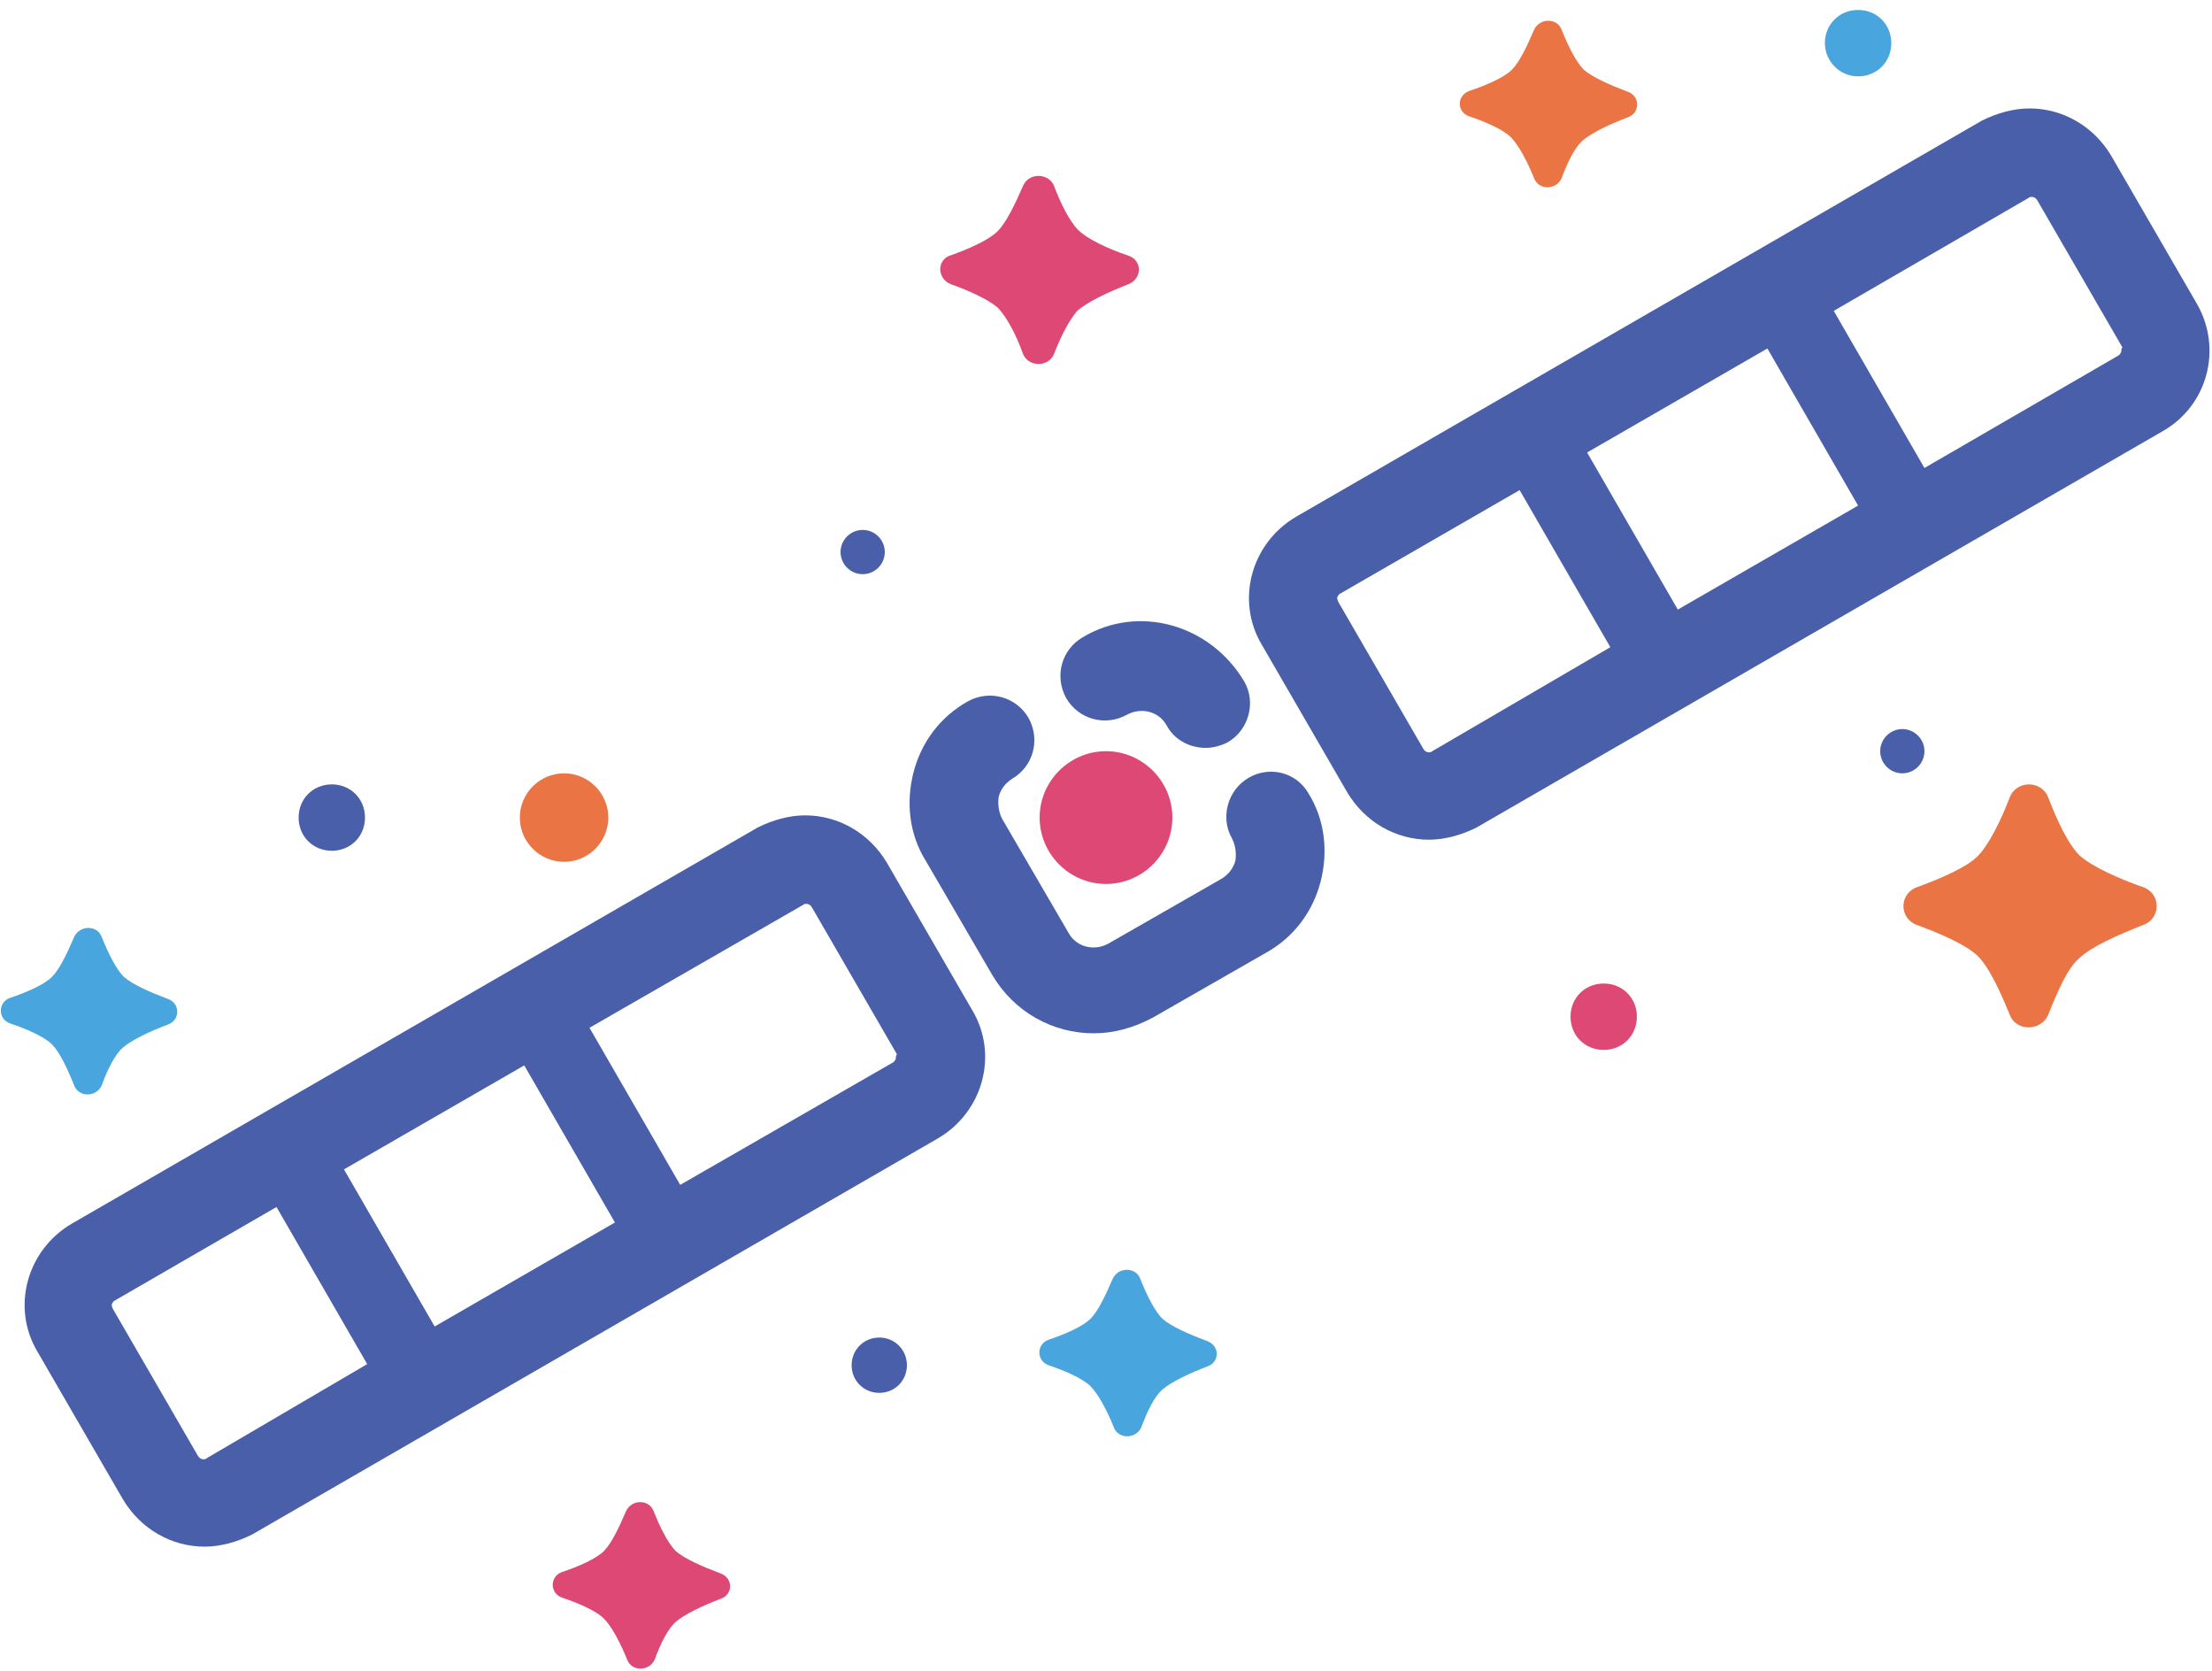 <svg width="200" height="151" viewBox="0 0 200 151" fill="none" xmlns="http://www.w3.org/2000/svg">
<path fill-rule="evenodd" clip-rule="evenodd" d="M112.9 70.3C111 71.4 110.3 73.9 111.4 75.8C111.7 76.4 111.8 77.1 111.7 77.8C111.5 78.5 111.1 79 110.5 79.4L100.2 85.3C98.9 86 97.3 85.6 96.6 84.3L90.6 74C90.3 73.4 90.2 72.7 90.3 72C90.5 71.3 90.9 70.8 91.5 70.4C93.4 69.3 94.1 66.9 93 64.9C91.9 63 89.5 62.3 87.5 63.4C85 64.8 83.3 67.1 82.6 69.8C81.9 72.5 82.2 75.4 83.7 77.8L89.7 88.1C91.7 91.5 95.2 93.4 98.9 93.4C100.7 93.4 102.5 92.9 104.2 92L114.5 86.1C117 84.7 118.7 82.4 119.4 79.7C120.1 77 119.8 74.1 118.3 71.7C117.2 69.8 114.8 69.2 112.9 70.3Z" fill="#495FA9"/>
<path fill-rule="evenodd" clip-rule="evenodd" d="M97.9 57.6C96 58.7 95.3 61.1 96.4 63.1C97.5 65 99.9 65.7 101.9 64.6C103.2 63.9 104.8 64.3 105.5 65.6C106.2 66.9 107.6 67.6 109 67.6C109.7 67.6 110.4 67.4 111 67.1C112.9 66 113.6 63.5 112.5 61.6C109.4 56.4 102.9 54.6 97.9 57.6Z" fill="#495FA9"/>
<path fill-rule="evenodd" clip-rule="evenodd" d="M198.6 27.4L190.9 14.1C189.3 11.4 186.5 9.8 183.5 9.8C182.1 9.8 180.6 10.2 179.2 10.9L117.2 46.7C113.1 49.1 111.7 54.3 114.1 58.3L121.8 71.6C123.4 74.3 126.2 75.9 129.2 75.9C130.6 75.9 132.1 75.5 133.5 74.8L195.5 39C199.6 36.7 201 31.5 198.6 27.4ZM151.7 55.1L143.5 40.9L159.8 31.5L168 45.7L151.7 55.1ZM129.5 67.9C129.4 68 129.3 68 129.2 68C129.1 68 128.9 68 128.7 67.7L121 54.4C121 54.4 120.9 54.2 120.9 54C121 53.8 121.1 53.7 121.1 53.7L137.4 44.3L145.6 58.5L129.5 67.9ZM191.8 31.8C191.7 32 191.6 32.1 191.6 32.1L174 42.3L165.8 28.1L183.4 17.9C183.5 17.8 183.6 17.8 183.7 17.8C183.8 17.8 184 17.8 184.2 18.1L191.9 31.4C191.8 31.5 191.8 31.6 191.8 31.8Z" fill="#495FA9"/>
<path fill-rule="evenodd" clip-rule="evenodd" d="M80.2 78C78.6 75.3 75.8 73.7 72.8 73.7C71.4 73.7 69.9 74.1 68.5 74.8L6.5 110.6C2.4 113 1 118.2 3.4 122.2L11.1 135.5C12.7 138.2 15.5 139.8 18.5 139.8C19.9 139.8 21.4 139.4 22.8 138.7L84.8 102.9C88.9 100.5 90.3 95.3 87.9 91.3L80.2 78ZM39.3 119.9L31.1 105.7L47.4 96.3L55.6 110.5L39.3 119.9ZM18.7 131.8C18.6 131.9 18.5 131.9 18.4 131.9C18.3 131.9 18.1 131.9 17.9 131.6L10.2 118.3C10.2 118.3 10.1 118.1 10.1 117.9C10.2 117.7 10.3 117.6 10.3 117.6L25 109.1L33.2 123.3L18.7 131.8ZM81 95.7C80.9 95.9 80.8 96 80.8 96L61.5 107.1L53.3 92.9L72.6 81.8C72.7 81.7 72.8 81.7 72.9 81.7C73 81.7 73.2 81.7 73.4 82L81.1 95.3C81 95.4 81 95.5 81 95.7Z" fill="#495FA9"/>
<path fill-rule="evenodd" clip-rule="evenodd" d="M100 67.9C96.7 67.9 94 70.6 94 73.9C94 77.2 96.7 79.9 100 79.9C103.3 79.9 106 77.2 106 73.9C106 70.6 103.3 67.9 100 67.9Z" fill="#DE4875"/>
<path fill-rule="evenodd" clip-rule="evenodd" d="M86 25.7C87.7 26.3 89.4 27.1 90.2 27.8C91 28.6 91.9 30.3 92.5 32C93 33.2 94.8 33.2 95.3 32C95.9 30.4 96.7 28.9 97.4 28.1C98.3 27.3 100.2 26.4 102 25.7C103.3 25.2 103.3 23.5 102 23.1C100.2 22.5 98.3 21.6 97.5 20.8C96.7 20 95.9 18.4 95.3 16.8C94.8 15.6 93 15.6 92.5 16.8C91.8 18.4 91 20.1 90.2 20.9C89.4 21.7 87.6 22.5 85.9 23.1C84.7 23.5 84.7 25.2 86 25.7Z" fill="#DE4875"/>
<path fill-rule="evenodd" clip-rule="evenodd" d="M193.8 80.2C191.5 79.4 189.1 78.3 188 77.3C187 76.3 186 74.2 185.2 72.1C184.6 70.5 182.3 70.5 181.7 72.1C180.9 74.2 179.8 76.4 178.8 77.4C177.8 78.4 175.5 79.4 173.3 80.2C171.7 80.8 171.7 83 173.3 83.6C175.5 84.4 177.7 85.4 178.7 86.3C179.8 87.3 180.8 89.5 181.7 91.7C182.3 93.3 184.6 93.2 185.2 91.7C186 89.7 186.9 87.6 187.9 86.7C189 85.6 191.5 84.5 193.8 83.6C195.4 83 195.4 80.8 193.8 80.2Z" fill="#EB7444"/>
<path fill-rule="evenodd" clip-rule="evenodd" d="M6.7 98.1C7.1 99.2 8.7 99.2 9.2 98.1C9.7 96.7 10.4 95.3 11.1 94.7C11.9 94 13.6 93.2 15.2 92.6C16.3 92.2 16.3 90.7 15.2 90.3C13.6 89.7 12 89 11.2 88.3C10.5 87.6 9.8 86.2 9.2 84.7C8.8 83.6 7.2 83.6 6.7 84.7C6.1 86.1 5.4 87.6 4.7 88.3C4 89 2.4 89.7 0.9 90.2C-0.2 90.6 -0.2 92.1 0.9 92.5C2.4 93 4 93.7 4.7 94.4C5.4 95.1 6.1 96.6 6.7 98.1Z" fill="#48A5DD"/>
<path fill-rule="evenodd" clip-rule="evenodd" d="M65.1 142.2C63.5 141.6 61.9 140.9 61.1 140.2C60.4 139.5 59.7 138.1 59.1 136.6C58.7 135.5 57.1 135.5 56.6 136.6C56 138 55.3 139.5 54.6 140.2C53.9 140.9 52.3 141.6 50.8 142.1C49.7 142.5 49.7 144 50.8 144.4C52.3 144.9 53.9 145.6 54.6 146.3C55.3 147 56.1 148.5 56.7 150C57.1 151.1 58.7 151.1 59.2 150C59.7 148.6 60.4 147.2 61.1 146.6C61.9 145.9 63.6 145.1 65.2 144.5C66.3 144.1 66.3 142.6 65.1 142.2Z" fill="#DE4875"/>
<path fill-rule="evenodd" clip-rule="evenodd" d="M174 67.9C174 66.8 173.1 65.9 172 65.9C170.9 65.9 170 66.8 170 67.9C170 69 170.9 69.9 172 69.9C173.1 69.9 174 69 174 67.9Z" fill="#495FA9"/>
<path fill-rule="evenodd" clip-rule="evenodd" d="M51 77.9C53.2 77.9 55 76.1 55 73.9C55 71.7 53.2 69.9 51 69.9C48.8 69.9 47 71.7 47 73.9C47 76.1 48.8 77.9 51 77.9Z" fill="#EB7444"/>
<path fill-rule="evenodd" clip-rule="evenodd" d="M145 88.9C143.3 88.9 142 90.2 142 91.9C142 93.6 143.3 94.9 145 94.9C146.7 94.9 148 93.6 148 91.9C148 90.2 146.7 88.9 145 88.9Z" fill="#DE4875"/>
<path fill-rule="evenodd" clip-rule="evenodd" d="M79.5 120.9C78.1 120.9 77 122 77 123.4C77 124.8 78.1 125.9 79.5 125.9C80.9 125.9 82 124.8 82 123.4C82 122 80.9 120.9 79.5 120.9Z" fill="#495FA9"/>
<path fill-rule="evenodd" clip-rule="evenodd" d="M132.8 10.5C134.3 11 135.9 11.7 136.6 12.4C137.3 13.1 138.1 14.6 138.7 16.1C139.1 17.2 140.7 17.2 141.2 16.1C141.7 14.7 142.4 13.3 143.1 12.7C143.9 12 145.6 11.2 147.2 10.6C148.3 10.2 148.3 8.7 147.2 8.3C145.6 7.7 144 7 143.2 6.3C142.5 5.6 141.8 4.2 141.2 2.7C140.8 1.6 139.2 1.6 138.7 2.7C138.1 4.1 137.4 5.6 136.7 6.3C136 7 134.4 7.7 132.9 8.2C131.7 8.6 131.7 10.1 132.8 10.5Z" fill="#EB7444"/>
<path fill-rule="evenodd" clip-rule="evenodd" d="M30 76.9C31.7 76.9 33 75.6 33 73.9C33 72.2 31.7 70.9 30 70.9C28.3 70.9 27 72.2 27 73.9C27 75.6 28.3 76.9 30 76.9Z" fill="#495FA9"/>
<path fill-rule="evenodd" clip-rule="evenodd" d="M78 51.9C79.1 51.9 80 51 80 49.9C80 48.8 79.1 47.9 78 47.9C76.9 47.9 76 48.8 76 49.9C76 51 76.9 51.9 78 51.9Z" fill="#495FA9"/>
<path fill-rule="evenodd" clip-rule="evenodd" d="M168 6.9C169.7 6.9 171 5.6 171 3.9C171 2.2 169.7 0.9 168 0.9C166.3 0.9 165 2.2 165 3.9C165 5.5 166.3 6.9 168 6.9Z" fill="#48A5DD"/>
<path fill-rule="evenodd" clip-rule="evenodd" d="M109.1 121.2C107.5 120.6 105.9 119.9 105.1 119.2C104.4 118.5 103.7 117.1 103.1 115.6C102.7 114.5 101.1 114.5 100.6 115.6C100 117 99.3 118.5 98.6 119.2C97.9 119.9 96.3 120.6 94.8 121.1C93.7 121.5 93.7 123 94.8 123.4C96.3 123.9 97.9 124.6 98.6 125.3C99.3 126 100.1 127.5 100.7 129C101.1 130.1 102.7 130.1 103.2 129C103.7 127.6 104.4 126.2 105.1 125.6C105.9 124.9 107.6 124.1 109.2 123.5C110.3 123.1 110.3 121.6 109.1 121.2Z" fill="#48A5DD"/>
</svg>
